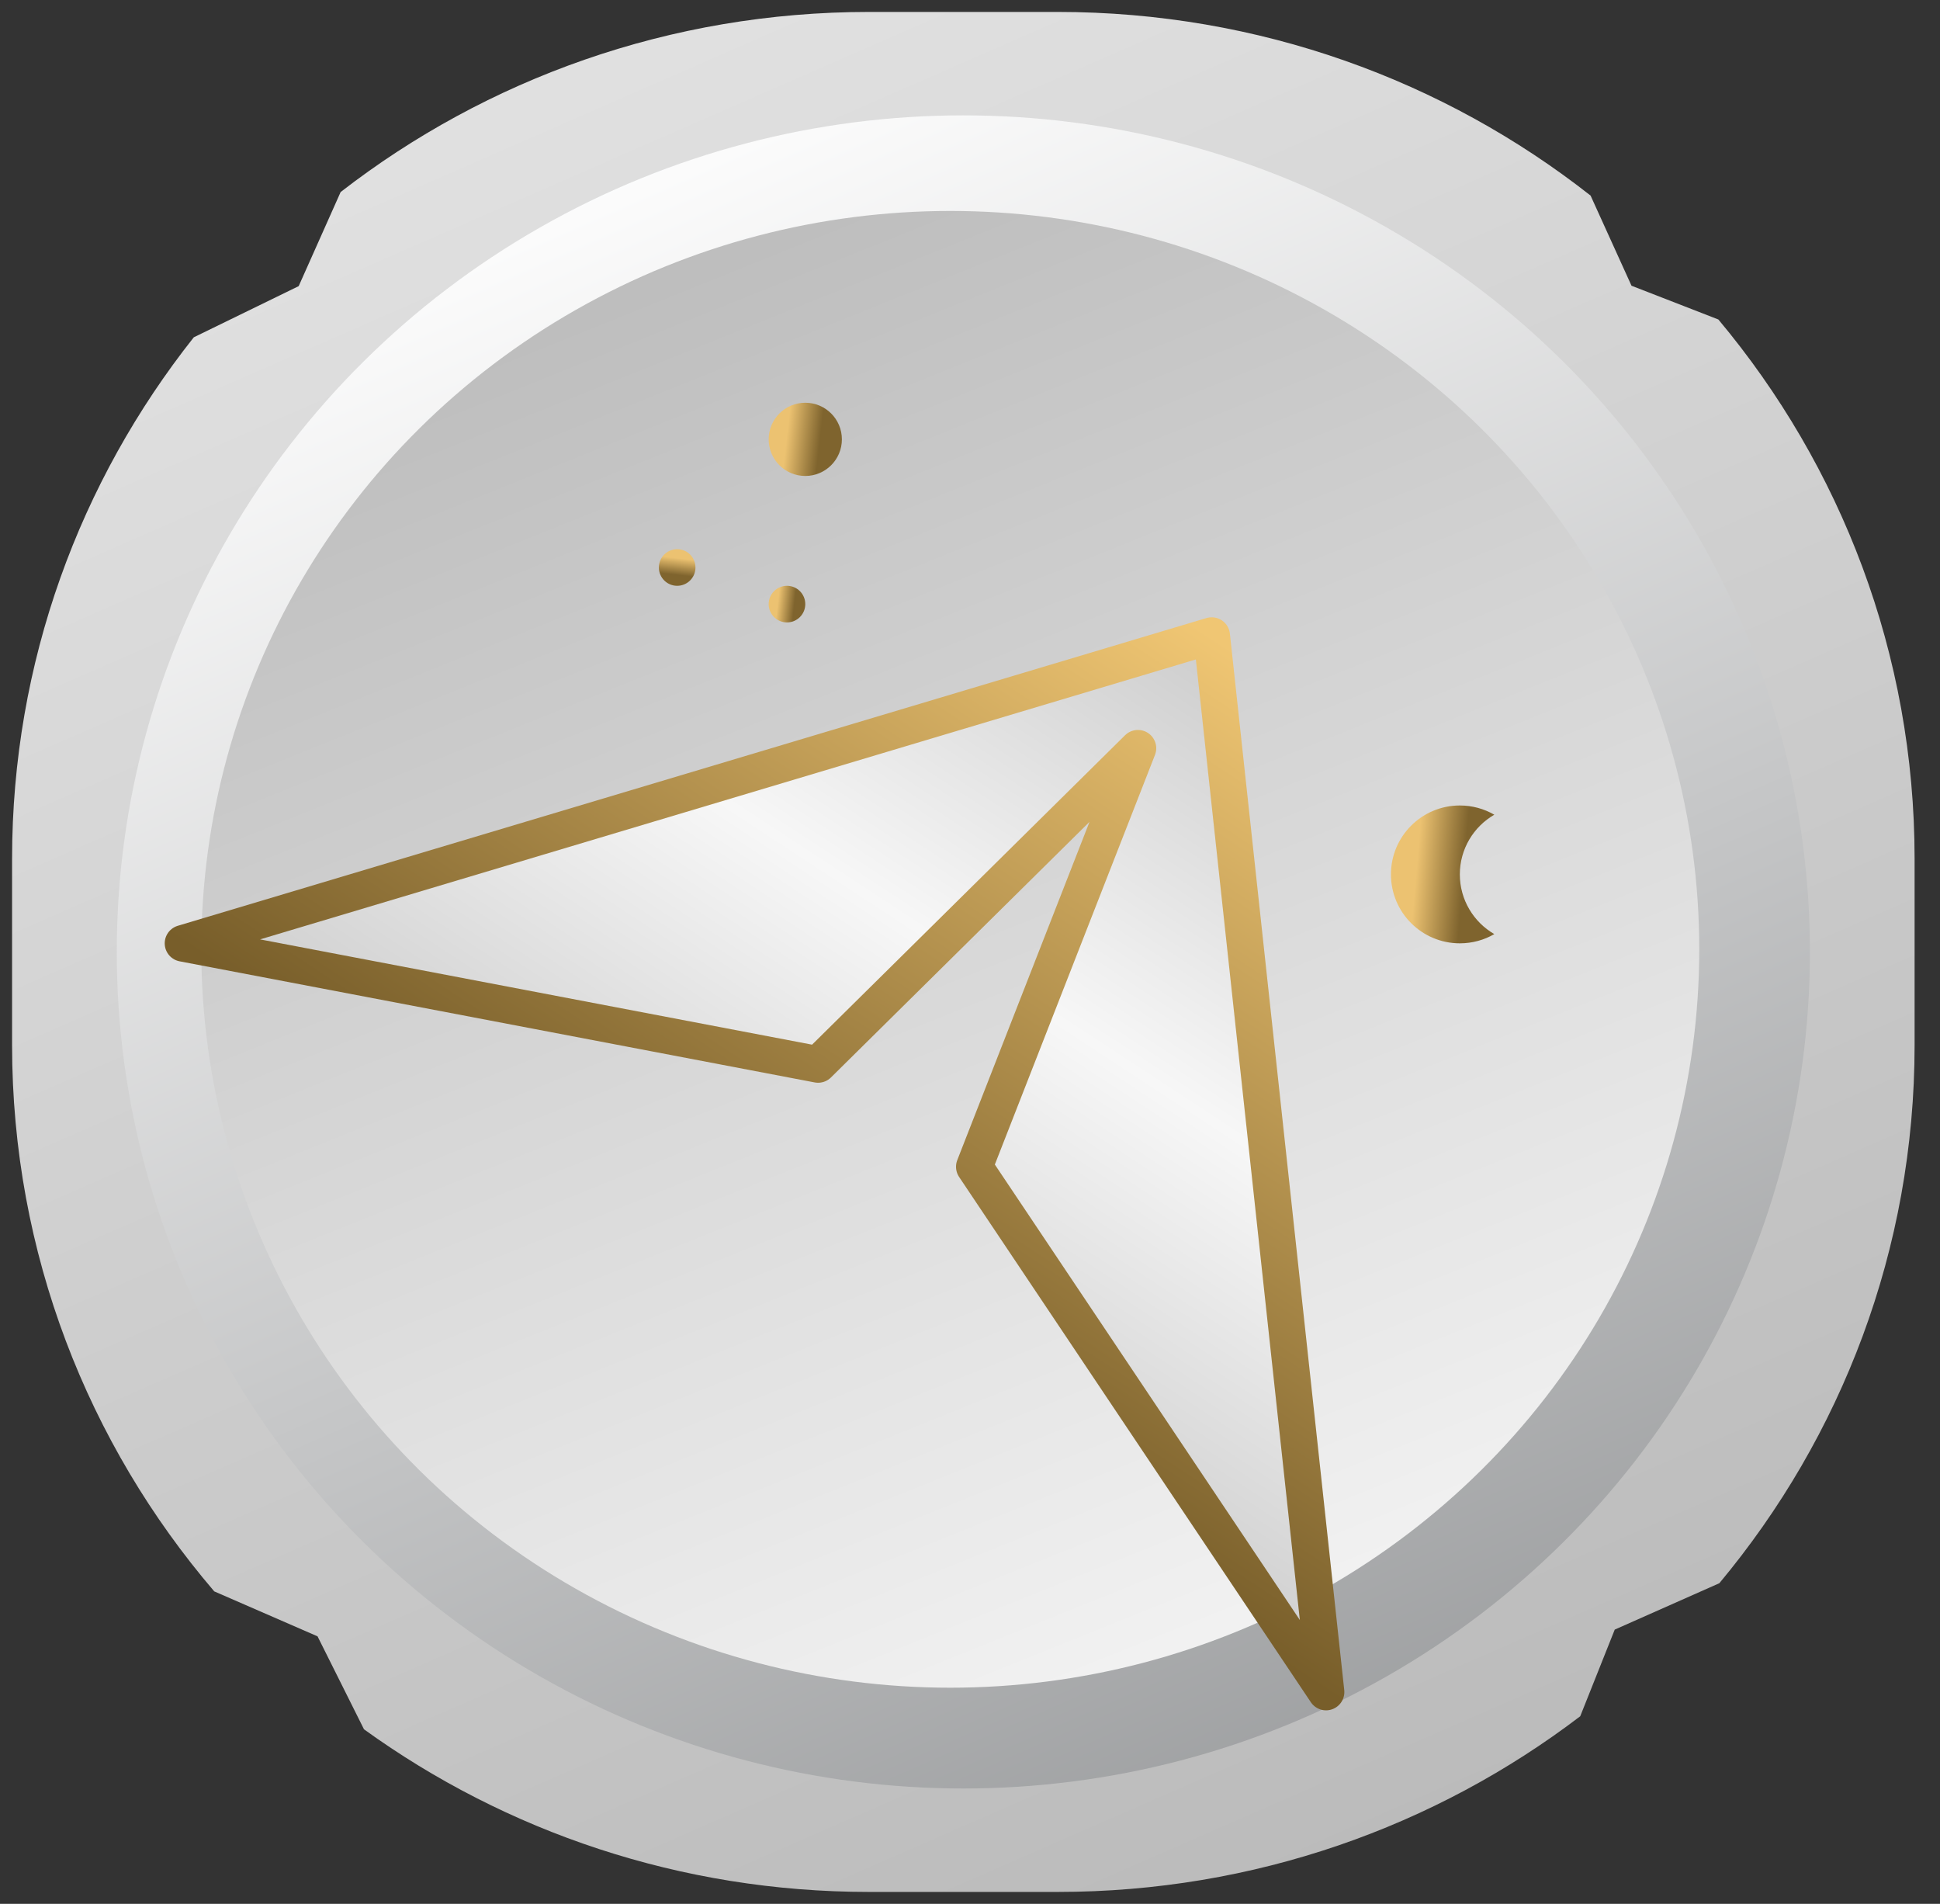 <svg width="53" height="52" viewBox="0 0 53 52" fill="none" xmlns="http://www.w3.org/2000/svg">
<rect x="0" y="0" width="53" height="52" fill="#333333" stroke="none"/>
<path fill-rule="evenodd" clip-rule="evenodd" d="M0.33 23.456C0.33 18.084 2.184 13.139 5.294 9.213L8.16 7.815L9.306 5.245C13.283 2.163 18.296 0.326 23.742 0.326H28.893C34.397 0.326 39.457 2.202 43.454 5.342L44.572 7.804L46.945 8.726C50.294 12.726 52.306 17.859 52.306 23.456V28.544C52.306 34.126 50.304 39.246 46.972 43.242L44.114 44.509L43.171 46.876C39.22 49.885 34.268 51.674 28.893 51.674H23.742C18.583 51.674 13.813 50.025 9.944 47.232L8.675 44.693L5.853 43.465C2.407 39.438 0.33 34.23 0.33 28.544V23.456Z" fill="url(#paint0_linear_246_3368)"/>
<ellipse cx="26.318" cy="26" rx="23.128" ry="22.849" fill="url(#paint1_linear_246_3368)"/>
<ellipse cx="25.961" cy="25.929" rx="20.462" ry="20.167" fill="url(#paint2_linear_246_3368)"/>
<path d="M22.35 29.073L31.088 20.437L26.618 31.868L36.227 46.214L33.103 17.36L5 25.765L22.35 29.073Z" fill="url(#paint3_linear_246_3368)" stroke="url(#paint4_linear_246_3368)" stroke-linejoin="round"/>
<circle cx="22" cy="12" r="1" fill="url(#paint5_linear_246_3368)"/>
<circle cx="21.5" cy="16.5" r="0.5" fill="url(#paint6_linear_246_3368)"/>
<ellipse cx="18.5" cy="15.5" rx="0.5" ry="0.5" transform="rotate(90 18.5 15.5)" fill="url(#paint7_linear_246_3368)"/>
<path fill-rule="evenodd" clip-rule="evenodd" d="M40.824 22.252C40.261 22.577 39.882 23.186 39.882 23.882C39.882 24.579 40.261 25.187 40.824 25.513C40.547 25.673 40.225 25.765 39.882 25.765C38.843 25.765 38 24.922 38 23.882C38 22.843 38.843 22 39.882 22C40.225 22 40.547 22.092 40.824 22.252Z" fill="url(#paint8_linear_246_3368)"/>
<defs>
<linearGradient id="paint0_linear_246_3368" x1="15.95" y1="2.364" x2="37.049" y2="50.614" gradientUnits="userSpaceOnUse">
<stop stop-color="#E0E0E0"/>
<stop offset="1" stop-color="#BBBBBB"/>
</linearGradient>
<linearGradient id="paint1_linear_246_3368" x1="17.032" y1="3.151" x2="40.7" y2="57.222" gradientUnits="userSpaceOnUse">
<stop stop-color="white"/>
<stop offset="1" stop-color="#8B8D8F"/>
</linearGradient>
<linearGradient id="paint2_linear_246_3368" x1="20.738" y1="5.043" x2="37.009" y2="45.455" gradientUnits="userSpaceOnUse">
<stop stop-color="#BCBCBC"/>
<stop offset="1" stop-color="#F4F4F4"/>
</linearGradient>
<linearGradient id="paint3_linear_246_3368" x1="32.896" y1="17.224" x2="20.609" y2="35.987" gradientUnits="userSpaceOnUse">
<stop stop-color="#CCCCCC"/>
<stop offset="0.494" stop-color="#F7F7F7"/>
<stop offset="0.999" stop-color="#CECECE"/>
</linearGradient>
<linearGradient id="paint4_linear_246_3368" x1="32.896" y1="17.224" x2="20.609" y2="35.987" gradientUnits="userSpaceOnUse">
<stop stop-color="#F0C673"/>
<stop offset="1" stop-color="#785E2A"/>
</linearGradient>
<linearGradient id="paint5_linear_246_3368" x1="21.599" y1="11" x2="22.509" y2="11.105" gradientUnits="userSpaceOnUse">
<stop stop-color="#ECC271"/>
<stop offset="1" stop-color="#7F642E"/>
</linearGradient>
<linearGradient id="paint6_linear_246_3368" x1="21.299" y1="16" x2="21.755" y2="16.052" gradientUnits="userSpaceOnUse">
<stop stop-color="#ECC271"/>
<stop offset="1" stop-color="#7F642E"/>
</linearGradient>
<linearGradient id="paint7_linear_246_3368" x1="18.299" y1="15" x2="18.755" y2="15.052" gradientUnits="userSpaceOnUse">
<stop stop-color="#ECC271"/>
<stop offset="1" stop-color="#7F642E"/>
</linearGradient>
<linearGradient id="paint8_linear_246_3368" x1="38.845" y1="22" x2="40.138" y2="22.111" gradientUnits="userSpaceOnUse">
<stop stop-color="#ECC271"/>
<stop offset="1" stop-color="#7F642E"/>
</linearGradient>
</defs>
</svg>
